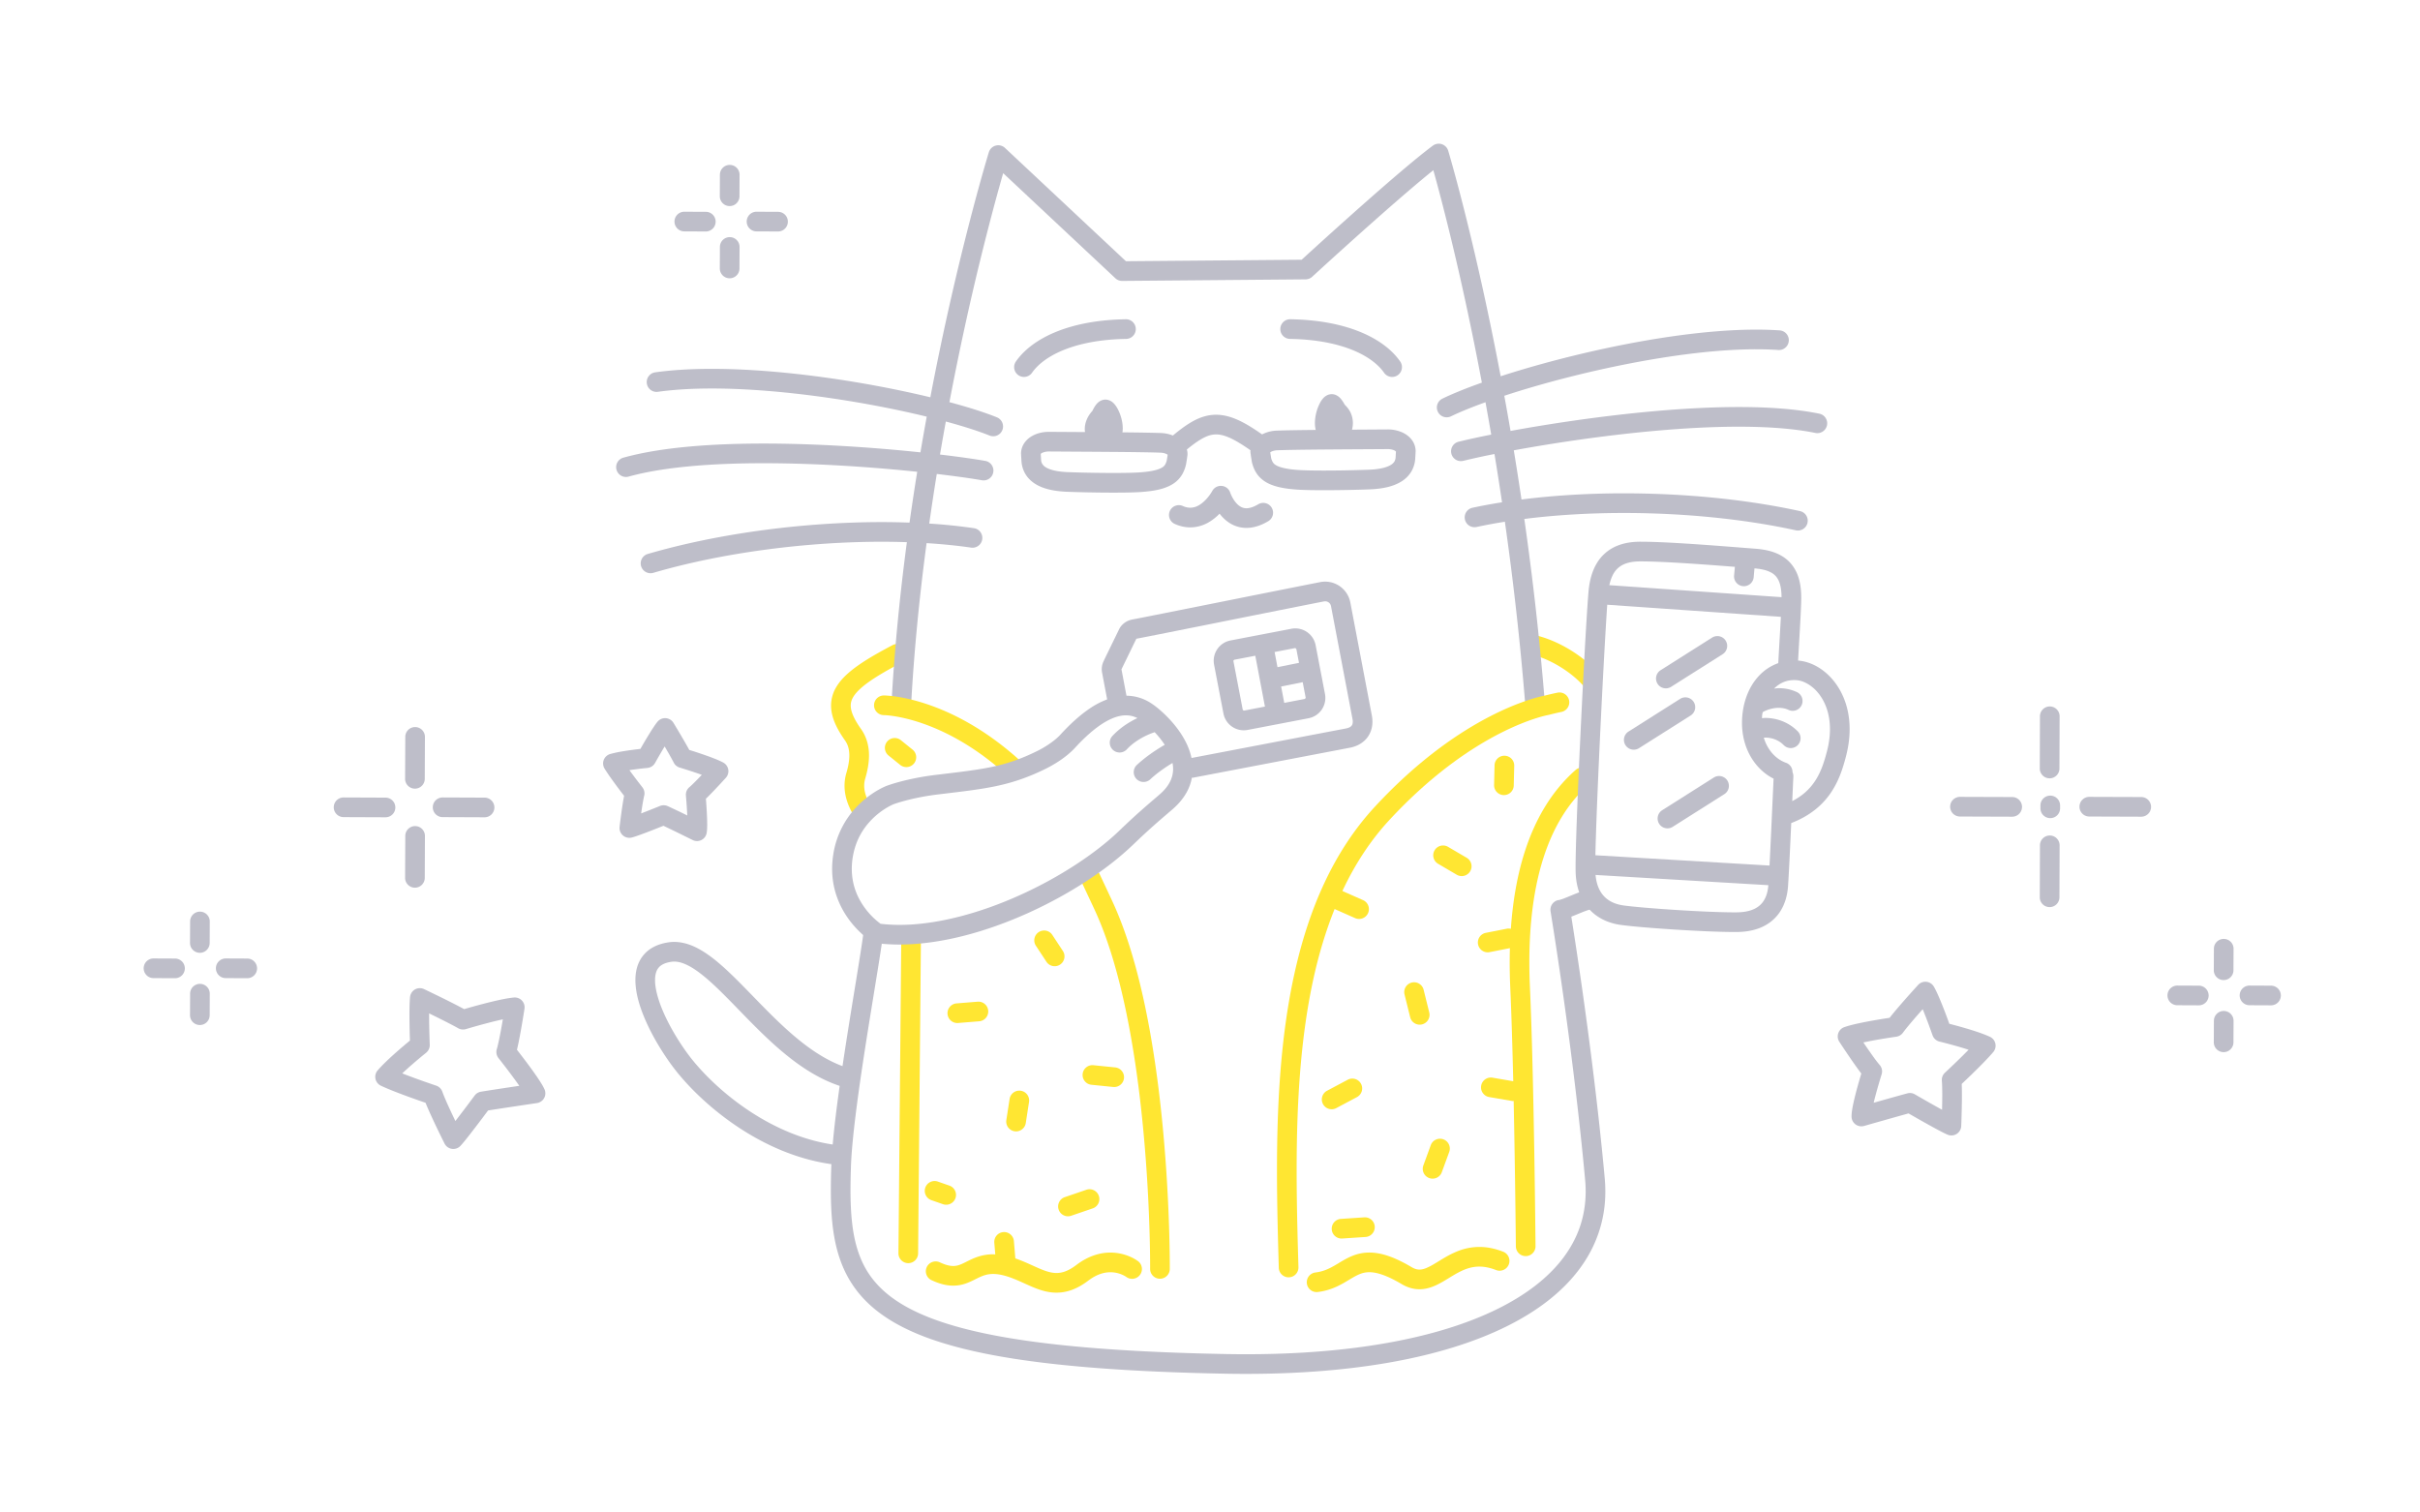 <svg xmlns="http://www.w3.org/2000/svg" width="320" height="200" fill="none"><path fill="#FFE632" d="M210.185 101.929a1.3 1.3 0 0 0-1.835-.117c-3.139 2.759-5.324 6.456-6.715 10.774-1.002 3.108-1.595 6.548-1.852 10.235a1.28 1.28 0 0 0-.545-.014l-2.767.546a1.3 1.3 0 1 0 .503 2.551l2.681-.529a67.46 67.46 0 0 0-.027 1.864c0 1.117.027 2.252.079 3.404.158 3.509.287 7.89.391 12.331l-2.74-.47a1.299 1.299 0 1 0-.44 2.562l3.051.524c.064.011.123-.007.186-.005a1861.697 1861.697 0 0 1 .29 19.224 1.3 1.3 0 1 0 2.6-.023h-.001c0-.009-.193-22.161-.74-34.26a71.982 71.982 0 0 1-.076-3.287c-.001-5.181.598-9.878 1.881-13.855 1.286-3.981 3.241-7.23 5.958-9.62a1.3 1.3 0 0 0 .118-1.835ZM202.272 86.483c1.701.387 3.31 1.189 4.597 2.057 1.284.859 2.262 1.814 2.647 2.336a1.301 1.301 0 0 0 2.08-1.562c-.656-.864-1.772-1.913-3.274-2.93-1.498-1.008-3.366-1.953-5.471-2.436a1.299 1.299 0 1 0-.579 2.535Z"/><path fill="#BEBEC9" d="M242.455 90.011c-1.276-1.561-2.959-2.521-4.689-2.663h.004-.004c.053-1.024.128-2.276.199-3.516.103-1.79.2-3.533.215-4.575v-.014l.001-.191c0-.974-.104-1.85-.35-2.647-.359-1.19-1.102-2.198-2.118-2.824-1.013-.632-2.212-.916-3.57-1.021-1.656-.126-4.451-.357-7.327-.557-2.879-.2-5.83-.37-7.87-.37h-.095.007c-1.108.003-2.082.172-2.927.503a5.545 5.545 0 0 0-2.8 2.372c-.593 1.002-.873 2.097-1.018 3.159-.051.38-.106 1.067-.178 2.094-.248 3.561-.645 10.9-.981 18.045-.337 7.151-.612 14.07-.612 16.864 0 .449.006.789.025 1.058.124 1.812.737 3.379 1.803 4.527 1.063 1.151 2.529 1.828 4.151 2.049 1.425.197 4.176.426 7.095.612 2.916.186 5.961.325 7.93.325l.348-.001c1.031-.01 1.961-.159 2.79-.454 1.244-.436 2.247-1.23 2.9-2.239.657-1.008.975-2.189 1.056-3.43.112-1.703.25-4.621.418-8.282 2.455-.936 4.132-2.379 5.216-3.975 1.114-1.632 1.639-3.372 2.031-4.88.325-1.258.474-2.448.474-3.561.002-2.644-.85-4.843-2.124-6.407ZM213.75 75.316a2.958 2.958 0 0 1 1.129-.758c.492-.193 1.136-.322 1.986-.324H216.946c1.905 0 4.839.165 7.69.364 1.689.117 3.346.245 4.769.357l-.108 1.183a1.301 1.301 0 0 0 2.59.235l.11-1.213c.713.057 1.298.174 1.744.34.689.264 1.053.572 1.349 1.073.284.49.478 1.262.488 2.393l-22.772-1.588c.183-.85.486-1.569.944-2.062Zm19.766 43.209c-.269.663-.648 1.133-1.231 1.496-.584.357-1.42.608-2.616.62l-.323.001c-1.856.001-4.888-.136-7.765-.319-2.874-.183-5.634-.416-6.903-.593-1.156-.165-1.995-.591-2.6-1.24-.577-.627-.976-1.52-1.097-2.793l22.851 1.353c-.045.561-.15 1.06-.316 1.475Zm-22.555-5.434c.081-3.86.393-11.227.737-18.219.199-4.061.409-8.002.589-11.073.089-1.525.171-2.833.24-3.834l22.96 1.6c-.034.667-.075 1.39-.117 2.119-.083 1.433-.17 2.884-.225 4.003a6.385 6.385 0 0 0-2.528 1.649c-1.171 1.237-1.909 2.905-2.167 4.767-.07.503-.103.995-.103 1.472-.006 3.405 1.723 6.149 4.176 7.39-.214 4.655-.392 8.7-.536 11.49l-23.026-1.364Zm30.626-13.761c-.366 1.424-.821 2.841-1.659 4.063-.666.963-1.562 1.831-2.938 2.54l.149-3.259a1.28 1.28 0 0 0-.114-.569 1.29 1.29 0 0 0-.854-1.238c-1.271-.446-2.426-1.603-2.941-3.318.064-.004.123-.014.189-.014.829.001 1.751.286 2.447.996a1.3 1.3 0 1 0 1.854-1.823h-.001c-1.268-1.286-2.893-1.774-4.3-1.773-.147 0-.286.022-.429.032.012-.169.011-.33.035-.504l.001-.003c.014-.103.043-.194.06-.294.51-.293 1.337-.575 2.12-.567.468 0 .913.088 1.315.281a1.3 1.3 0 0 0 1.127-2.342 5.602 5.602 0 0 0-2.442-.538c-.213 0-.412.03-.616.05.726-.719 1.587-1.115 2.65-1.122.108 0 .213.004.319.013h.005c.867.06 1.991.62 2.873 1.712.883 1.089 1.54 2.677 1.542 4.767 0 .88-.118 1.85-.392 2.91Z"/><path fill="#BEBEC9" d="m220.973 90.821 6.811-4.312a1.3 1.3 0 0 0-1.391-2.197l-6.811 4.313a1.299 1.299 0 0 0-.402 1.793 1.299 1.299 0 0 0 1.793.403ZM226.606 102.825l-6.812 4.312a1.3 1.3 0 1 0 1.391 2.197l6.811-4.312a1.3 1.3 0 1 0-1.39-2.197ZM223.959 92.818a1.3 1.3 0 0 0-1.794-.403l-6.811 4.312a1.3 1.3 0 1 0 1.39 2.197l6.812-4.313a1.3 1.3 0 0 0 .403-1.793Z"/><path fill="#FFE632" d="M118.02 85.31c-2.542 1.34-4.465 2.481-5.851 3.696-.691.61-1.254 1.246-1.655 1.962a4.72 4.72 0 0 0-.621 2.33c0 .77.186 1.533.504 2.288.319.756.769 1.514 1.336 2.317.408.581.572 1.212.577 1.996.001.698-.151 1.496-.395 2.324a5.92 5.92 0 0 0-.241 1.672c.002 1.361.451 2.572 1.01 3.578a1.3 1.3 0 1 0 2.271-1.266c-.416-.745-.683-1.543-.681-2.311 0-.31.041-.619.135-.939.284-.972.499-1.998.501-3.058.004-1.172-.283-2.414-1.055-3.5-.494-.695-.845-1.305-1.062-1.821-.217-.518-.3-.933-.3-1.28.003-.37.083-.683.29-1.061.309-.562.966-1.25 2.045-2.022 1.074-.773 2.547-1.63 4.402-2.605a1.299 1.299 0 1 0-1.21-2.3Z"/><path fill="#BEBEC9" d="M240.582 54.704c-3.09-.632-6.739-.88-10.655-.881-7.006 0-14.862.804-21.675 1.777-3.122.446-6.015.926-8.511 1.384-.272-1.593-.548-3.14-.825-4.65l.29-.097c9.178-2.988 22.939-6.058 33.031-6.05 1.032 0 2.024.032 2.968.098a1.301 1.301 0 0 0 .181-2.593 45.178 45.178 0 0 0-3.149-.105c-7.06.003-15.555 1.397-23.233 3.222-3.825.91-7.441 1.93-10.568 2.945-3.47-18.315-6.931-29.795-6.941-29.83a1.302 1.302 0 0 0-2.017-.67c-1.243.92-2.948 2.328-4.837 3.942-4.905 4.194-10.989 9.746-12.521 11.149l-23.235.198-15.997-14.985a1.301 1.301 0 0 0-2.13.566c-.009.035-4.107 13.347-7.738 32.41-8.25-1.993-19.422-3.757-28.893-3.76-2.656 0-5.18.139-7.478.459a1.3 1.3 0 1 0 .359 2.575c2.142-.298 4.554-.435 7.119-.435 6.575 0 14.143.894 20.872 2.124 2.69.492 5.236 1.037 7.544 1.598a365.818 365.818 0 0 0-.833 4.72c-1.045-.109-2.135-.217-3.28-.32-5.237-.472-11.402-.842-17.436-.842-6.85.003-13.51.467-18.545 1.859a1.3 1.3 0 1 0 .695 2.505c4.612-1.284 11.13-1.768 17.85-1.764 5.928 0 12.026.365 17.203.831 1.076.097 2.1.199 3.087.302a332.014 332.014 0 0 0-1.016 6.721 101.06 101.06 0 0 0-3.641-.07c-10.161.002-21.468 1.44-30.97 4.214a1.3 1.3 0 1 0 .73 2.496c9.201-2.69 20.325-4.112 30.24-4.11 1.114 0 2.211.02 3.29.056-.913 6.894-1.642 14.123-2.04 21.463a1.3 1.3 0 1 0 2.596.141c.397-7.34 1.131-14.577 2.05-21.478 2.078.13 4.067.327 5.922.6a1.3 1.3 0 0 0 .379-2.571 73.575 73.575 0 0 0-5.948-.615c.315-2.23.649-4.419.996-6.56 2.566.302 4.651.601 5.986.837a1.3 1.3 0 0 0 .452-2.56c-1.385-.244-3.468-.544-6.012-.845.251-1.485.509-2.936.77-4.366 2.353.636 4.34 1.275 5.765 1.849a1.3 1.3 0 1 0 .97-2.412c-1.615-.65-3.751-1.329-6.258-2a374.165 374.165 0 0 1 2.078-10.172 354.287 354.287 0 0 1 3.915-16.1c.451-1.673.827-3.007 1.113-4.006l14.836 13.898c.242.227.567.354.9.351l24.255-.207c.322-.003.631-.125.869-.343l.559-.512a674.536 674.536 0 0 1 7.896-7.108c2.688-2.38 5.505-4.815 7.566-6.471 1.097 3.925 3.759 13.99 6.418 28.091-2.065.732-3.835 1.446-5.206 2.11a1.3 1.3 0 1 0 1.133 2.34c1.161-.563 2.72-1.2 4.552-1.86.254 1.394.506 2.82.757 4.283a97.97 97.97 0 0 0-4.321.943 1.3 1.3 0 1 0 .626 2.524 94.705 94.705 0 0 1 4.126-.901c.34 2.066.674 4.197.999 6.382-1.342.214-2.65.45-3.896.722a1.3 1.3 0 1 0 .554 2.54 67.214 67.214 0 0 1 3.718-.689 397.76 397.76 0 0 1 2.663 23.776 1.3 1.3 0 0 0 2.592-.21 400.168 400.168 0 0 0-2.685-23.934c4.106-.52 8.578-.79 13.155-.79 7.731 0 15.749.757 22.744 2.291a1.3 1.3 0 0 0 .556-2.54c-7.223-1.582-15.399-2.35-23.3-2.35-4.696 0-9.285.276-13.528.816a425.944 425.944 0 0 0-1.018-6.502 217.75 217.75 0 0 1 8.448-1.375c6.732-.962 14.497-1.751 21.308-1.75 3.802-.001 7.308.248 10.133.828a1.3 1.3 0 0 0 .522-2.547Z"/><path fill="#BEBEC9" d="M186.802 58.332c-.363-.566-.884-.938-1.446-1.183a4.68 4.68 0 0 0-1.851-.365l-.037.001-4.69.03a3.3 3.3 0 0 0-.2-2.277c-.175-.372-.446-.712-.766-1.025a7.206 7.206 0 0 0-.167-.292 4.033 4.033 0 0 0-.287-.414c-.128-.146-.244-.313-.588-.513v-.001c-.002-.002-.005-.002-.007-.003l-.01-.007-.001.002a1.394 1.394 0 0 0-1.278-.014c-.279.144-.407.284-.522.407a3.144 3.144 0 0 0-.433.654 5.961 5.961 0 0 0-.647 2.596c.002.294.031.606.109.922-2.122.02-3.961.048-5.154.092a4.518 4.518 0 0 0-1.939.5c-1.11-.78-2.094-1.394-3.026-1.832-1.039-.487-2.045-.767-3.058-.767-1.021-.003-1.995.292-2.912.777-.918.484-1.809 1.148-2.801 1.97a4.67 4.67 0 0 0-1.547-.33c-1.175-.042-3.007-.07-5.122-.09.025-.181.04-.36.04-.53-.005-.85-.229-1.605-.501-2.226a4.279 4.279 0 0 0-.481-.837 2.22 2.22 0 0 0-.374-.393 1.594 1.594 0 0 0-.336-.21 1.432 1.432 0 0 0-.606-.136 1.396 1.396 0 0 0-.737.224l-.006-.008c-.016.01-.026.02-.042.032-.005.004-.012.004-.017.008l.002.003c-.279.2-.384.36-.497.504a4.875 4.875 0 0 0-.363.613l-.062.126c-.667.727-1.009 1.608-1.001 2.41.001.133.018.257.032.383-1.609-.01-3.226-.019-4.735-.03H138.7c-.877.003-1.699.209-2.394.653a2.98 2.98 0 0 0-.903.893 2.47 2.47 0 0 0-.389 1.327l.009.188h-.001l.05.863.004.045c.052.566.222 1.136.535 1.645.47.769 1.23 1.342 2.142 1.703.919.364 2.01.554 3.331.608 1.513.059 3.968.113 6.164.113 1.406 0 2.695-.02 3.598-.08 1.874-.132 3.167-.41 4.191-1.03a3.77 3.77 0 0 0 1.211-1.178c.291-.456.458-.932.572-1.388l.022-.11.14-.88-.008-.001c.028-.142.053-.287.053-.437 0-.207-.033-.408-.086-.6.84-.687 1.555-1.199 2.16-1.515.659-.343 1.168-.476 1.703-.479.531 0 1.142.141 1.955.521.714.334 1.577.865 2.597 1.58-.004.058-.014.116-.013.175-.001.14.025.288.054.436l-.009.001.14.88.022.111c.114.456.282.932.573 1.387.432.692 1.15 1.25 2.033 1.583.888.342 1.959.529 3.368.625.902.06 2.166.08 3.542.08 2.148 0 4.542-.053 6.054-.112 1.76-.075 3.122-.38 4.189-1.04.529-.33.974-.763 1.285-1.272a3.798 3.798 0 0 0 .535-1.644l.004-.044.052-.863h-.002l.008-.189a2.461 2.461 0 0 0-.389-1.326Zm-33.53 3.68c-.499.197-1.34.372-2.599.454-.782.053-2.05.075-3.425.075-2.152 0-4.595-.053-6.061-.11-1.499-.055-2.445-.345-2.909-.645a1.342 1.342 0 0 1-.45-.429 1.177 1.177 0 0 1-.162-.523l-.048-.811.038-.038c.125-.115.535-.289 1.044-.283h.019c5.305.039 11.991.056 14.73.156.427.013.766.142.917.248l.037.03-.116.732a2.038 2.038 0 0 1-.229.583c-.135.197-.28.356-.786.561Zm30.216-.325c-.529.213-1.348.382-2.47.425a169.58 169.58 0 0 1-5.952.11c-1.344.001-2.586-.022-3.369-.074-1.683-.106-2.604-.393-2.998-.648a1.138 1.138 0 0 1-.386-.367 2.035 2.035 0 0 1-.23-.583l-.116-.731a.914.914 0 0 1 .255-.143 2.13 2.13 0 0 1 .7-.136c2.739-.1 9.259-.118 14.565-.155l.018-.001c.442-.004.813.122.981.237l.102.087-.048.809a1.188 1.188 0 0 1-.163.522c-.128.206-.355.43-.889.648ZM136.469 49.286c.729-1.052 2.087-2.155 4.152-2.995 2.062-.841 4.82-1.421 8.286-1.475a1.3 1.3 0 0 0-.041-2.6c-3.733.06-6.803.68-9.227 1.667-2.42.989-4.205 2.343-5.304 3.919a1.299 1.299 0 1 0 2.134 1.484ZM178.864 46.29c2.065.84 3.423 1.943 4.152 2.996a1.3 1.3 0 1 0 2.135-1.484c-1.1-1.576-2.885-2.93-5.305-3.919-2.423-.987-5.494-1.608-9.227-1.668a1.3 1.3 0 0 0-.041 2.6c3.467.055 6.224.634 8.286 1.476Z"/><path fill="#BEBEC9" d="M166.401 66.669c-.712.426-1.221.537-1.582.538a1.527 1.527 0 0 1-.854-.256c-.383-.24-.74-.696-.968-1.107a4.95 4.95 0 0 1-.254-.52l-.056-.144-.01-.028-.001-.004h-.001c-.161-.498-.6-.85-1.122-.895a1.296 1.296 0 0 0-1.262.686l-.003.004a5.951 5.951 0 0 1-.913 1.202c-.277.28-.601.54-.936.716a2.211 2.211 0 0 1-1.044.276 2.414 2.414 0 0 1-.99-.228 1.3 1.3 0 1 0-1.054 2.377h-.001a5.026 5.026 0 0 0 2.045.451 4.824 4.824 0 0 0 2.319-.61 6.531 6.531 0 0 0 1.551-1.206c.326.424.741.86 1.294 1.217a4.137 4.137 0 0 0 2.26.669c.925 0 1.911-.3 2.922-.911a1.3 1.3 0 0 0-1.34-2.227Z"/><path fill="#FFE632" d="m133.496 145.349-.43 2.788a1.3 1.3 0 0 0 2.569.396l.43-2.788a1.3 1.3 0 1 0-2.569-.396ZM129.246 132.458l-2.805.227a1.301 1.301 0 0 0 .21 2.592l2.805-.228a1.3 1.3 0 1 0-.21-2.591ZM141.594 160.778l2.93-1.001a1.301 1.301 0 0 0-.842-2.461l-2.93 1.002a1.301 1.301 0 0 0 .842 2.46ZM136.957 125.026l1.416 2.153a1.3 1.3 0 0 0 2.173-1.429l-1.416-2.153a1.301 1.301 0 0 0-2.173 1.429ZM144.353 143.445l2.85.289a1.3 1.3 0 0 0 .261-2.587l-2.849-.288a1.3 1.3 0 1 0-.262 2.586ZM125.543 156.778l-1.53-.535a1.3 1.3 0 0 0-.859 2.455l1.531.535a1.3 1.3 0 0 0 .858-2.455ZM190.664 154.973l.969-2.649a1.299 1.299 0 1 0-2.441-.893l-.969 2.649a1.3 1.3 0 1 0 2.441.893ZM190.178 114.231l2.433 1.428a1.3 1.3 0 1 0 1.316-2.242l-2.433-1.428a1.3 1.3 0 1 0-1.316 2.242ZM197.628 101.201l-.061 2.587a1.3 1.3 0 1 0 2.599.062l.062-2.587a1.3 1.3 0 0 0-2.6-.062ZM185.724 131.501l.744 3.006a1.3 1.3 0 0 0 2.524-.625l-.745-3.005a1.299 1.299 0 1 0-2.523.624ZM178.21 142.778l-2.734 1.455a1.3 1.3 0 0 0 1.222 2.295l2.734-1.455a1.3 1.3 0 0 0-1.222-2.295ZM180.4 160.973l-3.09.205a1.3 1.3 0 0 0 .172 2.595l3.09-.205a1.3 1.3 0 0 0-.172-2.595ZM120.667 99.123l-1.53-1.235a1.3 1.3 0 1 0-1.633 2.023l1.529 1.235a1.3 1.3 0 0 0 1.634-2.023ZM119.172 124.45l-.369 41.269a1.299 1.299 0 1 0 2.599.023l.37-41.269a1.3 1.3 0 0 0-2.6-.023Z"/><path fill="#FFE632" d="M154.682 167.797v-.318c0-1.682-.053-9.763-1.024-19.416-.486-4.828-1.201-10.048-2.259-15.068-1.06-5.02-2.458-9.838-4.343-13.884-1.888-4.048-2.177-4.629-2.191-4.657a1.3 1.3 0 1 0-2.327 1.16l.011.023c.074.151.502 1.039 2.151 4.573 3.532 7.552 5.421 18.599 6.371 28.113.958 9.52 1.012 17.531 1.012 19.156l-.001.306a1.3 1.3 0 1 0 2.6.012ZM116.876 94.563h.002c.126.002 2.031.05 4.959 1.045 2.93.996 6.883 2.934 11.135 6.746a1.3 1.3 0 0 0 1.736-1.935c-4.669-4.189-9.081-6.311-12.343-7.376-3.264-1.066-5.378-1.08-5.489-1.08a1.3 1.3 0 1 0 0 2.6Z"/><path fill="#BEBEC9" d="m181.411 94.66-.004-.019-2.851-14.972a3.391 3.391 0 0 0-3.991-2.694l.007-.001c-2.947.578-8.572 1.704-13.76 2.743-5.184 1.037-9.943 1.99-11.104 2.206a2.469 2.469 0 0 0-1.634 1.11l-.07.126-2.007 4.123.011.005a2.475 2.475 0 0 0-.322 1.19c0 .148.013.304.043.462l.671 3.546c-.614.23-1.226.522-1.834.897-1.43.885-2.866 2.148-4.356 3.772-.716.794-2.071 1.677-3.059 2.156-2.218 1.094-4.011 1.683-6.043 2.11-2.031.425-4.319.678-7.404 1.051-3.912.475-6.405 1.42-6.477 1.447-.097.039-1.552.6-3.162 2.014a11.68 11.68 0 0 0-3.889 7.116c-.097.636-.143 1.25-.143 1.841-.001 3.194 1.322 5.625 2.613 7.204 1.296 1.587 2.565 2.376 2.646 2.428.154.095.335.16.515.183 1.017.133 2.057.196 3.114.196 5.546-.005 11.551-1.702 17.034-4.174 5.482-2.479 10.429-5.731 13.827-8.985 2.084-1.998 3.142-2.914 5.201-4.672.943-.805 1.636-1.679 2.086-2.599a6.276 6.276 0 0 0 .535-1.632c.049-.003.095.011.145.002h-.001c4.976-.948 15.794-3.022 20.718-3.96.834-.156 1.608-.53 2.169-1.153.564-.62.85-1.46.844-2.298 0-.255-.024-.512-.068-.768Zm-26.676 8.665c-.275.56-.723 1.153-1.441 1.767-2.056 1.756-3.197 2.744-5.312 4.773-3.108 2.985-7.864 6.131-13.097 8.491-5.233 2.367-10.955 3.949-15.964 3.944a21.78 21.78 0 0 1-2.481-.145 9.906 9.906 0 0 1-2.201-2.264c-.865-1.236-1.604-2.881-1.606-5.002 0-.458.035-.94.113-1.448.414-2.687 1.76-4.427 3.036-5.557a9.925 9.925 0 0 1 1.698-1.204c.223-.124.403-.212.522-.266l.13-.057.022-.01.013-.004c.206-.077 2.445-.878 5.85-1.29 3.067-.373 5.41-.626 7.623-1.088 2.212-.461 4.276-1.143 6.662-2.323 1.214-.607 2.723-1.544 3.824-2.73 1.377-1.505 2.662-2.612 3.806-3.318 1.149-.709 2.132-1.006 2.961-1.005.527.003 1.012.12 1.507.364-1.026.493-2.259 1.237-3.337 2.4a1.301 1.301 0 0 0 1.911 1.764c.832-.905 1.901-1.538 2.761-1.926a9.76 9.76 0 0 1 .949-.372c.469.497.935 1.062 1.329 1.671-1.375.793-2.641 1.696-3.682 2.659a1.3 1.3 0 0 0 1.768 1.908v-.001c.804-.747 1.824-1.496 2.944-2.165.051.267.079.53.078.788a3.678 3.678 0 0 1-.386 1.646Zm23.967-7.337c-.107.118-.311.259-.723.339-4.836.92-15.336 2.933-20.424 3.903a8.563 8.563 0 0 0-.562-1.708c-.652-1.439-1.613-2.66-2.538-3.623-.463-.48-.919-.895-1.332-1.234a9.478 9.478 0 0 0-1.098-.793 6.03 6.03 0 0 0-3.071-.878l-.662-3.496.043-.078 1.925-3.956c1.313-.247 5.964-1.177 11.062-2.198 5.187-1.038 10.815-2.165 13.75-2.74l.008-.002.148-.014c.366 0 .704.263.774.645l2.847 14.953c.022.121.03.23.03.321-.006.309-.075.437-.177.559Z"/><path fill="#BEBEC9" d="M173.967 85.315a2.738 2.738 0 0 0-3.204-2.171l-8.053 1.546a2.735 2.735 0 0 0-2.171 3.202l1.239 6.456a2.734 2.734 0 0 0 3.199 2.172h.003l8.054-1.545a2.737 2.737 0 0 0 2.172-3.2l-1.239-6.46Zm-9.475 8.65-.03.004-.13-.11-1.24-6.458-.003-.027.11-.13h.001l2.79-.536 1.274 6.726-2.772.532Zm4.051-7.748 2.712-.52.026-.003.133.112.354 1.844-2.845.572-.38-2.004Zm4 6.204-2.726.523-.41-2.167 2.85-.573.395 2.058.002.027-.111.132Z"/><path fill="#FFE632" d="M174.254 170.846c1.868-.224 3.173-1.035 4.171-1.635.503-.303.938-.556 1.352-.723a3.335 3.335 0 0 1 1.294-.261c.874-.004 2.189.336 4.259 1.565.772.462 1.592.692 2.37.689.88-.001 1.655-.271 2.333-.598 1.018-.498 1.889-1.132 2.782-1.602.896-.475 1.762-.793 2.796-.795.639.001 1.36.122 2.226.46a1.3 1.3 0 0 0 .95-2.42c-1.132-.445-2.195-.641-3.176-.64a7.728 7.728 0 0 0-2.851.557c-1.248.493-2.24 1.178-3.079 1.672a7.938 7.938 0 0 1-1.124.579c-.331.13-.604.187-.857.187-.299-.004-.602-.068-1.043-.325-2.285-1.353-4.032-1.926-5.586-1.929a5.934 5.934 0 0 0-2.271.452c-.983.403-1.727.937-2.46 1.343-.735.41-1.436.722-2.4.843a1.3 1.3 0 1 0 .315 2.581h-.001ZM205.916 91.6a35.03 35.03 0 0 0-1.683.391c-.839.154-10.943 2.278-22.414 14.666-5.609 6.057-8.836 13.811-10.672 22.165-1.835 8.359-2.289 17.345-2.29 25.977 0 4.419.121 8.745.239 12.841a1.3 1.3 0 1 0 2.599-.075c-.119-4.094-.237-8.394-.237-12.766-.001-8.539.455-17.355 2.228-25.419.704-3.203 1.625-6.276 2.79-9.176l2.725 1.207a1.3 1.3 0 0 0 1.053-2.377l-2.748-1.217c1.628-3.468 3.666-6.637 6.22-9.393 5.713-6.167 11.014-9.64 14.861-11.573 1.924-.966 3.485-1.547 4.551-1.884.533-.169.943-.277 1.213-.341a8.68 8.68 0 0 1 .296-.066l.066-.013.012-.002.106-.023a35.997 35.997 0 0 1 1.481-.35l.116-.024a1.3 1.3 0 1 0-.512-2.548ZM150.503 166.782a5.286 5.286 0 0 0-1.06-.602 6.526 6.526 0 0 0-2.61-.549c-1.326-.006-2.922.431-4.502 1.639-.558.424-1.042.687-1.466.845a3.254 3.254 0 0 1-1.161.217c-.673.003-1.398-.219-2.276-.596-.875-.37-1.876-.883-3.067-1.299-.035-.012-.066-.02-.101-.031l-.188-2.256a1.3 1.3 0 1 0-2.59.215l.125 1.509c-.095-.003-.194-.014-.287-.014-1.483-.007-2.592.513-3.381.909-.4.2-.731.368-1.027.474a2.458 2.458 0 0 1-.865.164c-.407-.001-.952-.101-1.768-.483a1.3 1.3 0 1 0-1.104 2.355v-.001c1.06.499 2.004.729 2.872.728a5.048 5.048 0 0 0 1.752-.319c.755-.279 1.317-.622 1.841-.848.527-.228.998-.375 1.68-.379.548 0 1.246.105 2.185.432.985.341 1.914.812 2.903 1.236.986.418 2.059.802 3.296.804a5.9 5.9 0 0 0 2.069-.38c.704-.263 1.409-.663 2.131-1.211 1.179-.888 2.141-1.104 2.929-1.11a3.915 3.915 0 0 1 1.988.549l.092.06v-.001a1.3 1.3 0 0 0 1.59-2.057Z"/><path fill="#BEBEC9" d="M96.297 101.756a1.3 1.3 0 0 0-.662-.923c-.41-.22-.892-.42-1.426-.625a53.974 53.974 0 0 0-3.064-1.04c-.339-.62-.773-1.369-1.165-2.035-.502-.85-.922-1.542-.924-1.545a1.304 1.304 0 0 0-1.023-.623 1.304 1.304 0 0 0-1.098.48c-.254.314-.513.702-.794 1.141a63.588 63.588 0 0 0-1.46 2.444 51.7 51.7 0 0 0-1.027.125c-.955.128-2.082.3-2.961.548-.388.11-.707.4-.855.777-.146.375-.109.805.102 1.15.47.767 1.194 1.761 1.819 2.596.294.392.561.741.764 1.004a47.44 47.44 0 0 0-.36 2.275c-.137.997-.233 1.826-.234 1.832a1.3 1.3 0 0 0 1.595 1.414c.338-.084.724-.22 1.213-.396.998-.364 2.283-.875 2.988-1.159.575.269 1.372.656 2.085 1.005.957.47 1.773.876 1.775.877a1.297 1.297 0 0 0 1.861-.945c.058-.354.065-.697.067-1.112-.001-1.097-.105-2.572-.17-3.406.13-.124.261-.252.402-.394 1.005-1.008 2.229-2.366 2.237-2.374a1.3 1.3 0 0 0 .316-1.091Zm-8.013 4.836a1.301 1.301 0 0 0-1.017-.015l-.582.235c-.484.195-1.206.481-1.904.749a79.5 79.5 0 0 1 .064-.445c.11-.747.24-1.502.338-1.896.095-.387.006-.8-.241-1.114l-.323-.416a83.439 83.439 0 0 1-1.244-1.65l-.144-.198c.26-.04.52-.078.764-.11a47.743 47.743 0 0 1 1.61-.185c.429-.04.805-.286 1.015-.662a74.033 74.033 0 0 1 1.268-2.18l.23.395c.381.654.76 1.326.975 1.747.163.318.445.551.787.654a61.629 61.629 0 0 1 2.647.859c.092.032.181.066.272.099-.135.144-.274.289-.412.433-.488.509-.995 1.008-1.22 1.19-.331.273-.505.69-.467 1.118l.033.395c.04.492.107 1.386.146 2.236a94.895 94.895 0 0 0-2.595-1.239ZM263.85 137.997a1.29 1.29 0 0 0-.723-.9c-1.06-.488-2.529-.937-3.785-1.294a72.348 72.348 0 0 0-1.58-.426 92.98 92.98 0 0 0-.566-1.53 53.99 53.99 0 0 0-.73-1.821c-.253-.592-.497-1.124-.747-1.558a1.3 1.3 0 0 0-2.082-.229c-.004.004-.746.811-1.626 1.808-.738.836-1.548 1.775-2.147 2.542-.464.069-1.184.181-1.993.322-.686.12-1.43.26-2.126.411-.698.153-1.338.313-1.871.5a1.299 1.299 0 0 0-.657 1.935c.003.005.585.898 1.291 1.933a66.99 66.99 0 0 0 1.098 1.57c.181.25.354.484.518.697a83.225 83.225 0 0 0-.528 1.833 42.347 42.347 0 0 0-.51 2.044c-.072.328-.132.641-.177.933a5.621 5.621 0 0 0-.077.843l.004.13a1.3 1.3 0 0 0 1.654 1.147c.002 0 1.216-.347 2.626-.746 1.144-.324 2.412-.681 3.255-.912.439.253 1.135.652 1.887 1.076.623.351 1.281.717 1.858 1.026.584.313 1.056.559 1.424.713a1.299 1.299 0 0 0 1.797-1.147c.001-.009.091-2.19.091-4.109a38.45 38.45 0 0 0-.026-1.458c.324-.306.793-.751 1.319-1.261.972-.945 2.107-2.079 2.85-2.951.264-.311.367-.722.279-1.121Zm-4.941 2.206a102.482 102.482 0 0 1-1.722 1.639 1.3 1.3 0 0 0-.412 1.061c.036.43.053 1.135.052 1.885 0 .649-.011 1.336-.025 1.957-.711-.39-1.495-.832-2.15-1.206-.828-.472-1.443-.829-1.445-.83a1.29 1.29 0 0 0-.987-.133c-.915.244-2.927.811-4.462 1.247.143-.597.314-1.241.478-1.82.152-.54.296-1.027.402-1.378.105-.35.172-.56.172-.561a1.297 1.297 0 0 0-.266-1.25 16.51 16.51 0 0 1-.832-1.078 75.91 75.91 0 0 1-1.316-1.893 58.87 58.87 0 0 1 2.862-.528 76.412 76.412 0 0 1 1.494-.229c.348-.049.662-.237.87-.521.475-.653 1.478-1.826 2.337-2.797l.283-.318c.296.719.595 1.501.83 2.139.14.38.258.708.34.94l.13.366c.145.419.492.733.924.837l.166.041c.381.095 1.376.347 2.46.663.403.117.816.246 1.217.376a73.09 73.09 0 0 1-1.4 1.391ZM212.198 155.835c-.93-10.249-2.571-22.973-4.42-34.622.428-.165.892-.362 1.325-.537.448-.184.879-.339 1.062-.379a1.3 1.3 0 0 0-.594-2.531l-.001-.001c-.63.154-1.284.437-1.925.698-.315.131-.614.254-.857.346a3.922 3.922 0 0 1-.448.149c-.054.01-.095.042-.147.058-.028.003-.055-.007-.084-.003a1.298 1.298 0 0 0-1.076 1.49c1.913 11.89 3.623 25.07 4.575 35.566.045.502.068.996.068 1.481-.006 3.288-1.015 6.186-2.978 8.793-2.94 3.903-8.127 7.119-15.256 9.324-7.123 2.208-16.152 3.408-26.657 3.407-.887 0-1.784-.008-2.691-.025-11.459-.217-20.339-.845-27.179-1.883-5.131-.777-9.111-1.787-12.163-3.003-2.291-.912-4.056-1.936-5.419-3.057-2.041-1.685-3.212-3.569-3.933-5.83-.715-2.257-.938-4.906-.937-7.946 0-.944.022-1.925.054-2.943.112-3.677.949-9.787 1.863-15.678.915-5.902 1.904-11.601 2.325-14.653a1.3 1.3 0 0 0-2.575-.355c-.408 2.96-1.401 8.686-2.319 14.61-.137.888-.272 1.778-.404 2.667-1.901-.706-3.728-1.848-5.481-3.238-3.096-2.451-5.925-5.636-8.588-8.271-1.335-1.319-2.63-2.503-3.956-3.396-1.322-.885-2.71-1.515-4.23-1.521-.24 0-.486.017-.732.053-.712.102-1.355.292-1.924.582a4.32 4.32 0 0 0-1.924 1.894c-.403.788-.553 1.653-.553 2.525.008 1.853.648 3.816 1.534 5.754.891 1.934 2.05 3.824 3.198 5.403 1.9 2.609 4.933 5.652 8.742 8.206 3.565 2.386 7.819 4.325 12.444 4.971-.005.118-.016.251-.019.366a94.975 94.975 0 0 0-.054 3.024c.002 3.741.302 7.137 1.592 10.181.964 2.28 2.505 4.327 4.779 6.04 3.415 2.574 8.402 4.442 15.749 5.766 7.351 1.32 17.091 2.085 30.061 2.331.923.017 1.837.026 2.74.026 14.271-.005 25.983-2.149 34.271-6.202 4.142-2.03 7.438-4.548 9.716-7.562 2.279-3.008 3.509-6.524 3.503-10.36 0-.565-.025-1.137-.077-1.715Zm-113.259-9.026c-3.54-2.368-6.398-5.249-8.085-7.575-1.056-1.451-2.14-3.223-2.939-4.961-.806-1.734-1.306-3.451-1.297-4.667.003-.771.177-1.286.458-1.632.145-.177.327-.331.599-.47.27-.138.634-.257 1.115-.326h.005c.114-.017.233-.026.357-.026.504 0 1.079.146 1.74.47 1.156.56 2.52 1.669 3.983 3.077 2.205 2.109 4.652 4.863 7.408 7.355 2.581 2.326 5.452 4.435 8.747 5.536-.392 2.791-.722 5.456-.922 7.752-4.054-.602-7.901-2.343-11.169-4.533Z"/><path fill="#BEBEC9" d="M88.417 124.605h.003l.001-.001-.004.001ZM71.597 143.296c-.559-.918-1.453-2.138-2.227-3.164-.395-.523-.754-.987-1.012-1.319.072-.302.145-.627.218-.983.391-1.916.775-4.422.777-4.433a1.298 1.298 0 0 0-1.397-1.492c-.599.053-1.3.186-2.063.353-1.675.369-3.606.916-4.513 1.18a95.371 95.371 0 0 0-3.064-1.56c-1.227-.602-2.24-1.083-2.243-1.085a1.303 1.303 0 0 0-1.196.042 1.306 1.306 0 0 0-.655 1.002c-.063.631-.078 1.47-.079 2.37 0 1.271.037 2.618.062 3.392-.33.273-.793.659-1.306 1.103-1 .867-2.17 1.923-2.963 2.84-.264.306-.37.723-.287 1.118.084.395.35.733.716.906 1.095.516 2.69 1.116 4.042 1.604.754.271 1.418.502 1.866.655.37.922.898 2.065 1.388 3.095a130.872 130.872 0 0 0 1.12 2.292c.19.381.553.642.975.703.422.061.843-.086 1.134-.397.272-.292.618-.718 1.032-1.242a177.273 177.273 0 0 0 2.616-3.436c.917-.146 2.327-.36 3.597-.551 1.54-.231 2.866-.426 2.869-.427a1.302 1.302 0 0 0 1.002-1.805 6.513 6.513 0 0 0-.409-.761Zm-8.001 1.063c-.333.056-.631.238-.832.509a216.569 216.569 0 0 1-2.548 3.368c-.208-.433-.434-.907-.655-1.383-.444-.957-.873-1.934-1.072-2.499a1.302 1.302 0 0 0-.813-.798 115.795 115.795 0 0 1-3.408-1.206 67.557 67.557 0 0 1-1.08-.414c.46-.432.956-.874 1.411-1.267a70.107 70.107 0 0 1 1.607-1.347l.134-.108c.321-.258.502-.654.486-1.066 0-.002-.02-.52-.041-1.276s-.042-1.745-.042-2.665l.001-.203c.426.207.892.436 1.36.67.945.471 1.9.961 2.486 1.294.31.176.674.216 1.016.114a87.484 87.484 0 0 1 3.749-1.028 43.66 43.66 0 0 1 1.137-.264c-.084.493-.179 1.034-.278 1.569-.18.972-.386 1.938-.52 2.366-.127.411-.044.853.224 1.19 0 .001.202.255.518.663a88.6 88.6 0 0 1 1.85 2.462c.133.184.26.364.383.541-1.698.253-4.04.606-5.073.778ZM25.14 121.843l-.014 2.843a1.3 1.3 0 1 0 2.6.012l.013-2.843a1.3 1.3 0 0 0-2.6-.012ZM25.14 131.393l-.014 2.843a1.3 1.3 0 0 0 2.6.012l.013-2.843a1.3 1.3 0 0 0-2.6-.012ZM32.699 126.752l-2.843-.013a1.3 1.3 0 0 0-.013 2.6l2.843.013a1.3 1.3 0 0 0 .013-2.6ZM23.149 126.752l-2.843-.013a1.3 1.3 0 0 0-.013 2.6l2.843.013a1.3 1.3 0 0 0 .013-2.6ZM292.747 134.979l-.014 2.843a1.3 1.3 0 0 0 2.6.012l.014-2.843a1.3 1.3 0 1 0-2.6-.012ZM292.747 125.449l-.014 2.843a1.3 1.3 0 0 0 2.6.013l.014-2.843a1.3 1.3 0 0 0-2.6-.013ZM300.306 130.338l-2.843-.013a1.3 1.3 0 1 0-.012 2.6l2.842.013a1.3 1.3 0 1 0 .013-2.6ZM290.757 130.338l-2.842-.013a1.3 1.3 0 1 0-.013 2.6l2.843.013a1.3 1.3 0 1 0 .012-2.6ZM95.194 23.101l-.012 2.843a1.3 1.3 0 1 0 2.6.012l.012-2.843a1.3 1.3 0 1 0-2.6-.012ZM95.194 32.65l-.012 2.843a1.3 1.3 0 1 0 2.6.011l.012-2.842a1.3 1.3 0 1 0-2.6-.012ZM102.886 28.01l-2.843-.013a1.3 1.3 0 1 0-.012 2.6l2.843.013a1.3 1.3 0 0 0 .012-2.6ZM93.337 28.01l-2.842-.013a1.3 1.3 0 1 0-.013 2.6l2.843.013a1.3 1.3 0 1 0 .012-2.6ZM269.746 94.713l-.023 6.867a1.3 1.3 0 1 0 2.599.009l.024-6.867a1.3 1.3 0 0 0-2.6-.01ZM269.746 111.777l-.023 6.868a1.298 1.298 0 1 0 2.599.009l.024-6.868a1.3 1.3 0 0 0-2.6-.009ZM283.142 105.395l-6.866-.023a1.298 1.298 0 1 0-.009 2.599l6.866.024a1.3 1.3 0 1 0 .009-2.6ZM266.079 105.395l-6.868-.023a1.3 1.3 0 1 0-.008 2.599l6.867.024a1.3 1.3 0 0 0 .009-2.6ZM269.81 106.544v.305a1.3 1.3 0 1 0 2.599 0v-.305a1.3 1.3 0 1 0-2.599 0ZM53.592 97.436l-.024 5.544a1.299 1.299 0 1 0 2.6.01l.023-5.543a1.3 1.3 0 1 0-2.6-.011ZM53.592 110.532l-.024 5.544a1.3 1.3 0 1 0 2.6.011l.023-5.544a1.3 1.3 0 1 0-2.6-.011ZM64.08 105.473l-5.545-.023a1.3 1.3 0 1 0-.011 2.6l5.545.023a1.3 1.3 0 1 0 .01-2.6ZM50.983 105.473l-5.545-.023a1.3 1.3 0 1 0-.01 2.6l5.544.023a1.3 1.3 0 1 0 .01-2.6Z"/></svg>